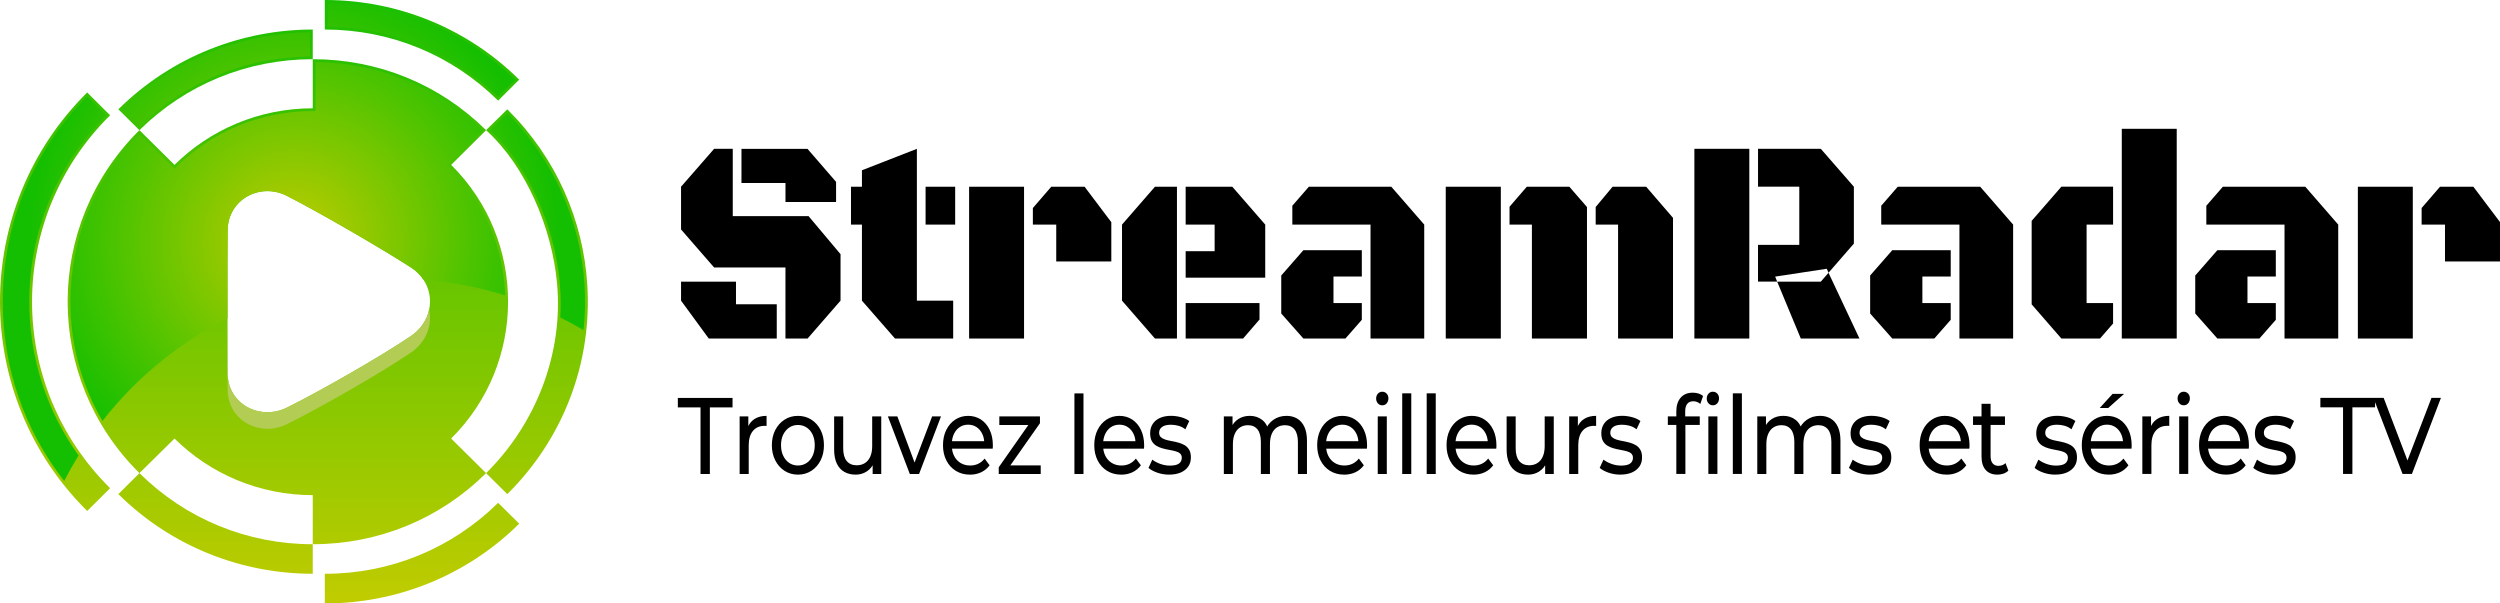 <?xml version="1.0" encoding="UTF-8"?><svg id="Layer_1" xmlns="http://www.w3.org/2000/svg" xmlns:xlink="http://www.w3.org/1999/xlink" viewBox="0 0 1472.96 355.54"><defs><style>.cls-1{fill:url(#linear-gradient-2);}.cls-2{fill:#b2cc54;}.cls-3{fill:url(#linear-gradient-6);}.cls-4{fill:url(#radial-gradient);}.cls-5{fill:url(#linear-gradient-5);}.cls-6{fill:url(#linear-gradient-7);}.cls-7{fill:url(#linear-gradient-3);}.cls-8{fill:url(#linear-gradient);}.cls-9{fill:url(#linear-gradient-4);}</style><linearGradient id="linear-gradient" x1="248.64" y1="-14.91" x2="248.64" y2="356.47" gradientUnits="userSpaceOnUse"><stop offset="0" stop-color="#13bf00"/><stop offset="1" stop-color="#c1cc00"/></linearGradient><linearGradient id="linear-gradient-2" x1="316.37" y1="-14.91" x2="316.37" y2="356.47" xlink:href="#linear-gradient"/><linearGradient id="linear-gradient-3" x1="127" y1="-14.91" x2="127" y2="356.47" xlink:href="#linear-gradient"/><linearGradient id="linear-gradient-4" x1="32.43" y1="-14.91" x2="32.43" y2="356.47" xlink:href="#linear-gradient"/><linearGradient id="linear-gradient-5" y1="-14.91" y2="356.47" xlink:href="#linear-gradient"/><linearGradient id="linear-gradient-6" x1="127" y1="-14.92" x2="127" y2="356.47" xlink:href="#linear-gradient"/><linearGradient id="linear-gradient-7" x1="169.61" y1="-14.91" x2="169.61" y2="356.47" xlink:href="#linear-gradient"/><radialGradient id="radial-gradient" cx="173.17" cy="142.52" fx="173.17" fy="142.52" r="156.96" gradientUnits="userSpaceOnUse"><stop offset="0" stop-color="#c1cc00"/><stop offset="1" stop-color="#13bf00"/></radialGradient></defs><g><g><path class="cls-8" d="m305.91,46.93C275.44,16.79,234.48,0,191.37,0v17.4c38.57,0,74.82,14.88,102.12,41.9l12.42-12.36Z"/><path class="cls-1" d="m286.39,278.77l12.5,12.36c33.01-32.66,50.06-77.38,47.13-123.48-2.39-37.62-18.13-74.56-47.13-103.25l-12.5,12.29c23.83,21.6,38.95,58.38,41.81,90.2,3.78,41.21-12.26,82.72-41.81,111.88h0Z"/><path class="cls-7" d="m184.27,34.88v-17.48c-41.42,0-82.92,15.72-114.54,47.01l12.42,12.29c27.3-26.94,63.56-41.82,102.12-41.82h0Z"/><path class="cls-9" d="m64.87,67.92l-13.5-13.43c-68.49,67.77-68.49,178.8,0,246.57l13.5-13.43c-61.32-60.67-61.32-159.04,0-219.71h0Z"/><path class="cls-5" d="m191.37,338.07v17.48c41.42,0,82.92-15.72,114.54-47.01l-12.42-12.29c-27.31,26.94-63.56,41.82-102.12,41.82h0Z"/><path class="cls-3" d="m82.15,278.77l-12.42,12.36c31.62,31.29,73.12,46.93,114.54,46.93v-17.4c-38.57,0-74.82-14.88-102.12-41.9h0Z"/><path class="cls-6" d="m265.8,97.15l20.59-20.45c-27.23-26.95-63.48-41.82-102.12-41.82v28.92c-31.78,0-60.63,12.74-81.45,33.34l-20.67-20.45c-56.39,55.86-56.39,146.29,0,202.07l20.67-20.37c20.82,20.61,49.67,33.34,81.45,33.34v28.92c38.64,0,74.89-14.88,102.12-41.89l-20.59-20.37c44.73-44.34,44.73-116.99,0-161.26Zm-12.96,85.28c-1.26,5.92-4.83,11.52-10.68,15.51-17.41,11.87-54.06,32.81-73.09,42.2-16.08,7.93-34.93-2.24-34.93-20.17,0-8.35-.04-20-.08-32.35,0-3.07,0-6.18-.02-9.29-.03-16.01-.03-32.08.09-42.75.2-17.92,18.95-28.3,34.93-20.16,18.78,9.57,55.3,30.72,73.09,42.2,3.09,1.99,5.53,4.43,7.33,7.15,3.54,5.31,4.64,11.65,3.35,17.68Z"/></g><path class="cls-4" d="m293.48,57c-27.09-26.23-62.65-40.82-100.48-41.23V1.64c41.68.41,80.83,16.45,110.59,45.3l-10.11,10.06Zm36.34,109.74c.62,6.76.7,13.55.28,20.31,4.65,2.31,9.22,4.79,13.7,7.42.94-8.81,1.16-17.75.59-26.72-2.42-38.03-18.56-73.86-45.51-101.06l-10.12,9.95c21.93,20.64,37.99,55.77,41.07,90.09ZM82.15,74.41c27.11-26.18,62.68-40.75,100.49-41.16v-14.22c-41.63.41-80.78,16.47-110.59,45.38l10.1,10Zm-35.87,193.94c-18.86-26.31-29.03-57.66-29.03-90.57,0-41.39,16.08-80.34,45.31-109.85l-11.19-11.13C19.28,89.13,1.63,132.03,1.63,177.77c0,38.84,12.73,75.62,36.21,105.63,2.61-5.12,5.43-10.15,8.44-15.06Zm218.37-170.04l-1.17-1.15,20.59-20.45c-26.43-25.56-61.17-39.78-98.17-40.19v28.91h-1.63c-30.36,0-58.88,11.68-80.31,32.88l-1.14,1.13-20.66-20.45c-26.25,26.59-40.68,61.62-40.67,98.82,0,25.04,6.59,49.07,18.88,70.21,5.42-6.94,11.28-13.57,17.54-19.85,16.52-16.52,35.53-30.17,56.13-40.54,0,0,.02-.02.03-.02,0-3.07,0-6.18-.02-9.29-.03-16.01-.03-32.08.09-42.75.2-17.92,18.95-28.3,34.93-20.16,18.78,9.57,55.3,30.72,73.09,42.2,3.09,1.99,5.53,4.43,7.33,7.15,16.39,1.28,32.54,4.41,48.13,9.28-.93-28.72-12.53-55.49-32.98-75.72Z"/><path class="cls-2" d="m242.16,207.72c-17.41,11.86-54.06,32.81-73.09,42.2-16.08,7.93-34.83-2.24-34.93-20.17-.07-10.54-.1-26.32-.1-42.12,0-3.11,0-6.23,0-9.31,0,3.11,0,6.22.02,9.29.03,12.35.07,24,.08,32.35,0,17.93,18.85,28.1,34.93,20.17,19.03-9.39,55.68-30.33,73.09-42.2,5.85-3.99,9.42-9.59,10.68-15.51,1.98,9.1-1.64,19.14-10.68,25.29Z"/></g><path d="m462.78,199.46v-41.86h-42.04l-19.48-22.41v-25.18l19.48-22.32h10.99v39.67h44.68l18.82,22.4v27.37l-19.41,22.32h-13.04Zm-61.52-33.52h32.37v13.31h24.02v20.21h-40.06l-16.33-22.32v-11.2Zm35.6-58.12v-20.13h38.89l16.85,19.46v11.88h-29.81v-11.2h-25.93Zm103.35,69.32h21.39v22.32h-34.28l-19.48-22.32v-44.81h-6.45v-22.32h6.45v-9.69l32.37-12.63v89.45Zm5.13-44.81v-22.32h17.43v22.32h-17.43Zm25.64,67.13v-89.45h32.37v89.45h-32.37Zm51.34-67.13h-13.77v-9.77l10.84-12.55h19.63l15.75,20.89v23.16h-32.45v-21.73Zm71.12,67.13h-12.96l-19.41-22.32v-44.81l19.41-22.32h12.96v89.45Zm5.13-35.88v-15.58h17.07v-15.67h-17.07v-22.32h27.47l19.41,22.32v31.25h-46.88Zm0,35.88v-20.89h43.51v9.69l-9.67,11.2h-33.84Zm103.79-52.05v15.5h-16.7v15.67h16.7v9.85l-9.67,11.03h-24.76l-13.04-14.74v-22.4l13.04-14.91h34.42Zm5.13,52.05v-67.13h-46.07v-11.12l9.74-11.2h48.56l19.41,22.32v67.13h-31.64Zm44.32,0v-89.45h32.45v89.45h-32.45Zm50.76-67.13h-13.18v-10.53l10.18-11.79h25.05l10.4,11.96v77.49h-32.45v-67.13Zm50.76,0h-13.18v-10.36l9.96-11.96h19.78l15.82,18.36v71.09h-32.37v-67.13Zm44.97,67.13v-111.77h32.37v111.77h-32.37Zm37.5-89.45v-22.32h36.99l19.48,22.32v33.52l-14.94,17.18-1.03-2.36-30.4,4.63,1.17,2.95h-11.28v-21.65h24.32v-34.28h-24.32Zm59.77,89.45h-34.57l-13.92-33.52h25.71l4.54-5.22,18.24,38.75Zm53.76-52.05v15.5h-16.7v15.67h16.7v9.85l-9.67,11.03h-24.76l-13.04-14.74v-22.4l13.04-14.91h34.42Zm5.13,52.05v-67.13h-46.07v-11.12l9.74-11.2h48.56l19.41,22.32v67.13h-31.64Zm74.93-20.89h15.6v12.04l-7.69,8.84h-22.78l-17.5-20.13v-49.19l17.5-20.13h30.47v22.32h-15.6v46.24Zm53.1-102.67v123.56h-32.37v-123.56h32.37Zm58.38,71.51v15.5h-16.7v15.67h16.7v9.85l-9.67,11.03h-24.76l-13.04-14.74v-22.4l13.04-14.91h34.42Zm5.13,52.05v-67.13h-46.07v-11.12l9.74-11.2h48.56l19.41,22.32v67.13h-31.64Zm43.21,0v-89.45h32.37v89.45h-32.37Zm51.34-67.13h-13.77v-9.77l10.84-12.55h19.63l15.75,20.89v23.16h-32.45v-21.73ZM412.73,279.27v-39.25h-13.36v-5.57h32.23v5.57h-13.36v39.25h-5.51Zm23.05,0v-33.93h5.12v9.22l-.5-2.3c.82-2.35,2.19-4.14,4.12-5.38,1.93-1.24,4.31-1.86,7.13-1.86v5.95c-.22-.04-.44-.06-.64-.06h-.58c-2.86,0-5.12.98-6.79,2.95-1.67,1.96-2.51,4.8-2.51,8.51v16.9h-5.34Zm34.35.38c-2.93,0-5.56-.75-7.88-2.24-2.32-1.49-4.15-3.55-5.48-6.18-1.34-2.62-2-5.6-2-8.93s.67-6.35,2-8.93c1.34-2.58,3.15-4.62,5.46-6.11,2.3-1.49,4.94-2.24,7.91-2.24s5.56.74,7.88,2.21c2.32,1.47,4.14,3.51,5.46,6.11,1.32,2.6,1.98,5.59,1.98,8.96s-.66,6.36-1.98,8.96c-1.32,2.6-3.14,4.65-5.46,6.15-2.32,1.49-4.95,2.24-7.88,2.24Zm0-5.38c1.89,0,3.59-.49,5.09-1.47,1.5-.98,2.68-2.38,3.54-4.19.85-1.81,1.28-3.92,1.28-6.31s-.43-4.54-1.28-6.31c-.85-1.77-2.03-3.15-3.54-4.13-1.5-.98-3.2-1.47-5.09-1.47s-3.58.49-5.07,1.47c-1.48.98-2.67,2.36-3.56,4.13-.89,1.77-1.34,3.87-1.34,6.31s.45,4.49,1.34,6.31c.89,1.82,2.08,3.21,3.56,4.19,1.48.98,3.17,1.47,5.07,1.47Zm34.02,5.38c-2.52,0-4.74-.53-6.65-1.6-1.91-1.07-3.4-2.7-4.45-4.9-1.06-2.2-1.59-4.96-1.59-8.29v-19.53h5.34v18.82c0,3.33.7,5.83,2.09,7.49,1.39,1.67,3.35,2.5,5.87,2.5,1.86,0,3.47-.44,4.84-1.31,1.37-.87,2.43-2.15,3.17-3.84.74-1.69,1.11-3.72,1.11-6.11v-17.54h5.34v33.93h-5.07v-9.16l.83,2.43c-.97,2.26-2.41,4.01-4.34,5.25-1.93,1.24-4.1,1.86-6.51,1.86Zm31.9-.38l-12.92-33.93h5.57l11.47,30.73h-2.67l11.69-30.73h5.23l-12.92,33.93h-5.46Zm35.41.38c-3.15,0-5.93-.75-8.32-2.24-2.39-1.49-4.25-3.54-5.57-6.15-1.32-2.6-1.98-5.59-1.98-8.96s.64-6.36,1.92-8.96c1.28-2.6,3.04-4.64,5.29-6.11,2.25-1.47,4.78-2.21,7.6-2.21s5.38.73,7.57,2.18c2.19,1.45,3.91,3.49,5.15,6.11,1.24,2.62,1.86,5.69,1.86,9.19,0,.26,0,.55-.03.9-.02.34-.05.66-.08.96h-25.11v-4.42h22.32l-2.17,1.54c.04-2.18-.35-4.12-1.17-5.83-.82-1.71-1.94-3.04-3.37-4-1.43-.96-3.09-1.44-4.98-1.44s-3.51.48-4.96,1.44c-1.45.96-2.58,2.3-3.4,4.03-.82,1.73-1.23,3.7-1.23,5.92v1.02c0,2.26.45,4.28,1.36,6.05.91,1.77,2.18,3.15,3.81,4.13,1.63.98,3.51,1.47,5.62,1.47,1.74,0,3.33-.34,4.76-1.02,1.43-.68,2.68-1.71,3.76-3.07l2.95,3.97c-1.34,1.79-3,3.16-4.98,4.1-1.99.94-4.2,1.41-6.65,1.41Zm16.98-.38v-3.97l18.93-27.02,1.06,2.11h-19.65v-5.06h23.94v4.03l-18.93,26.95-1.22-2.11h20.6v5.06h-24.72Zm44.59,0v-47.5h5.34v47.5h-5.34Zm27.56.38c-3.15,0-5.93-.75-8.32-2.24-2.39-1.49-4.25-3.54-5.57-6.15-1.32-2.6-1.98-5.59-1.98-8.96s.64-6.36,1.92-8.96c1.28-2.6,3.04-4.64,5.29-6.11,2.25-1.47,4.78-2.21,7.6-2.21s5.38.73,7.57,2.18c2.19,1.45,3.91,3.49,5.15,6.11,1.24,2.62,1.86,5.69,1.86,9.19,0,.26,0,.55-.03.9-.02.34-.05.66-.08.96h-25.11v-4.42h22.32l-2.17,1.54c.04-2.18-.35-4.12-1.17-5.83-.82-1.71-1.94-3.04-3.37-4-1.43-.96-3.09-1.44-4.98-1.44s-3.51.48-4.96,1.44c-1.45.96-2.58,2.3-3.4,4.03-.82,1.73-1.23,3.7-1.23,5.92v1.02c0,2.26.45,4.28,1.36,6.05.91,1.77,2.18,3.15,3.81,4.13,1.63.98,3.51,1.47,5.62,1.47,1.74,0,3.33-.34,4.76-1.02,1.43-.68,2.68-1.71,3.76-3.07l2.95,3.97c-1.34,1.79-3,3.16-4.98,4.1-1.99.94-4.2,1.41-6.65,1.41Zm28.28,0c-2.45,0-4.78-.38-6.99-1.15-2.21-.77-3.94-1.71-5.2-2.82l2.23-4.87c1.26.98,2.82,1.81,4.68,2.5,1.86.68,3.75,1.02,5.68,1.02,2.49,0,4.28-.41,5.37-1.22,1.09-.81,1.64-1.94,1.64-3.39,0-1.07-.33-1.9-1-2.5s-1.55-1.05-2.64-1.34c-1.1-.3-2.31-.57-3.65-.8s-2.67-.53-4.01-.9c-1.34-.36-2.56-.87-3.67-1.54-1.11-.66-2-1.58-2.67-2.75-.67-1.17-1-2.74-1-4.71s.5-3.84,1.5-5.38c1-1.54,2.42-2.72,4.26-3.55,1.84-.83,4.02-1.25,6.54-1.25,1.93,0,3.89.27,5.87.8,1.99.53,3.61,1.29,4.87,2.27l-2.28,4.87c-1.34-1.02-2.73-1.73-4.18-2.11-1.45-.38-2.89-.58-4.34-.58-2.34,0-4.08.44-5.23,1.31s-1.72,2-1.72,3.36c0,1.15.34,2.04,1.03,2.66.69.62,1.58,1.1,2.67,1.44,1.1.34,2.31.63,3.65.86,1.34.24,2.67.53,4.01.9,1.34.36,2.55.86,3.65,1.5,1.09.64,1.98,1.54,2.67,2.69.69,1.15,1.03,2.69,1.03,4.61,0,2.05-.52,3.82-1.56,5.31-1.04,1.49-2.51,2.66-4.4,3.49s-4.16,1.25-6.79,1.25Zm69.09-34.64c2.38,0,4.47.53,6.29,1.6,1.82,1.07,3.24,2.69,4.26,4.87s1.53,4.93,1.53,8.26v19.53h-5.34v-18.82c0-3.29-.67-5.76-2-7.43-1.34-1.67-3.21-2.5-5.62-2.5-1.78,0-3.34.43-4.68,1.28-1.34.85-2.37,2.11-3.09,3.78-.72,1.67-1.08,3.74-1.08,6.21v17.48h-5.35v-18.82c0-3.29-.66-5.76-1.98-7.43-1.32-1.67-3.2-2.5-5.65-2.5-1.74,0-3.29.43-4.62,1.28-1.34.85-2.38,2.11-3.12,3.78-.74,1.67-1.11,3.74-1.11,6.21v17.48h-5.34v-33.93h5.12v9.03l-.84-2.31c.93-2.22,2.36-3.95,4.29-5.19,1.93-1.24,4.18-1.86,6.74-1.86,2.82,0,5.25.8,7.29,2.4s3.38,4.02,4.01,7.27l-2.17-1.02c.89-2.6,2.45-4.69,4.68-6.27s4.82-2.37,7.79-2.37Zm33.96,34.64c-3.16,0-5.93-.75-8.32-2.24-2.39-1.49-4.25-3.54-5.57-6.15-1.32-2.6-1.98-5.59-1.98-8.96s.64-6.36,1.92-8.96c1.28-2.6,3.04-4.64,5.29-6.11s4.78-2.21,7.6-2.21,5.38.73,7.57,2.18c2.19,1.45,3.9,3.49,5.15,6.11s1.87,5.69,1.87,9.19c0,.26,0,.55-.03.9-.02.34-.05.66-.08.96h-25.11v-4.42h22.32l-2.17,1.54c.04-2.18-.35-4.12-1.17-5.83-.82-1.71-1.94-3.04-3.37-4-1.43-.96-3.09-1.44-4.98-1.44s-3.51.48-4.96,1.44c-1.45.96-2.58,2.3-3.4,4.03-.82,1.73-1.22,3.7-1.22,5.92v1.02c0,2.26.46,4.28,1.37,6.05.91,1.77,2.18,3.15,3.81,4.13s3.51,1.47,5.62,1.47c1.74,0,3.33-.34,4.76-1.02,1.43-.68,2.68-1.71,3.76-3.07l2.95,3.97c-1.34,1.79-3,3.16-4.98,4.1-1.99.94-4.2,1.41-6.65,1.41Zm22.49-40.85c-1.04,0-1.9-.38-2.59-1.15-.69-.77-1.03-1.71-1.03-2.82s.34-2.11,1.03-2.88c.69-.77,1.55-1.15,2.59-1.15s1.9.38,2.59,1.12c.69.75,1.03,1.68,1.03,2.79s-.33,2.12-1,2.91-1.54,1.18-2.62,1.18Zm-2.67,40.46v-33.93h5.34v33.93h-5.34Zm14.42,0v-47.5h5.34v47.5h-5.34Zm14.42,0v-47.5h5.34v47.5h-5.34Zm27.56.38c-3.15,0-5.93-.75-8.32-2.24-2.39-1.49-4.25-3.54-5.57-6.15-1.32-2.6-1.98-5.59-1.98-8.96s.64-6.36,1.92-8.96c1.28-2.6,3.04-4.64,5.29-6.11,2.24-1.47,4.78-2.21,7.6-2.21s5.38.73,7.57,2.18c2.19,1.45,3.91,3.49,5.15,6.11,1.24,2.62,1.87,5.69,1.87,9.19,0,.26,0,.55-.03.9-.02.34-.05.66-.08.96h-25.11v-4.42h22.32l-2.17,1.54c.04-2.18-.35-4.12-1.17-5.83s-1.94-3.04-3.37-4c-1.43-.96-3.09-1.44-4.98-1.44s-3.51.48-4.95,1.44c-1.45.96-2.58,2.3-3.4,4.03-.82,1.73-1.22,3.7-1.22,5.92v1.02c0,2.26.45,4.28,1.36,6.05.91,1.77,2.18,3.15,3.81,4.13,1.63.98,3.51,1.47,5.62,1.47,1.74,0,3.33-.34,4.76-1.02,1.43-.68,2.68-1.71,3.76-3.07l2.95,3.97c-1.34,1.79-3,3.16-4.98,4.1-1.99.94-4.2,1.41-6.65,1.41Zm32.23,0c-2.52,0-4.74-.53-6.65-1.6-1.91-1.07-3.4-2.7-4.46-4.9-1.06-2.2-1.59-4.96-1.59-8.29v-19.53h5.34v18.82c0,3.33.7,5.83,2.09,7.49,1.39,1.67,3.35,2.5,5.88,2.5,1.86,0,3.47-.44,4.84-1.31,1.37-.87,2.43-2.15,3.17-3.84.74-1.69,1.11-3.72,1.11-6.11v-17.54h5.35v33.93h-5.07v-9.16l.83,2.43c-.96,2.26-2.41,4.01-4.34,5.25-1.93,1.24-4.1,1.86-6.51,1.86Zm24.16-.38v-33.93h5.12v9.22l-.5-2.3c.82-2.35,2.19-4.14,4.12-5.38,1.93-1.24,4.3-1.86,7.13-1.86v5.95c-.22-.04-.44-.06-.64-.06h-.58c-2.86,0-5.12.98-6.79,2.95-1.67,1.96-2.51,4.8-2.51,8.51v16.9h-5.34Zm30.17.38c-2.45,0-4.78-.38-6.99-1.15-2.21-.77-3.94-1.71-5.21-2.82l2.23-4.87c1.26.98,2.82,1.81,4.68,2.5,1.86.68,3.75,1.02,5.68,1.02,2.49,0,4.28-.41,5.37-1.22,1.09-.81,1.64-1.94,1.64-3.39,0-1.07-.33-1.9-1-2.5s-1.55-1.05-2.64-1.34c-1.1-.3-2.31-.57-3.65-.8s-2.67-.53-4.01-.9c-1.34-.36-2.56-.87-3.67-1.54-1.11-.66-2-1.58-2.67-2.75-.67-1.17-1-2.74-1-4.71s.5-3.84,1.5-5.38c1-1.54,2.42-2.72,4.26-3.55,1.84-.83,4.02-1.25,6.54-1.25,1.93,0,3.89.27,5.87.8,1.99.53,3.61,1.29,4.87,2.27l-2.28,4.87c-1.34-1.02-2.73-1.73-4.18-2.11-1.45-.38-2.89-.58-4.34-.58-2.34,0-4.08.44-5.23,1.31s-1.72,2-1.72,3.36c0,1.15.34,2.04,1.03,2.66.69.62,1.58,1.1,2.67,1.44,1.1.34,2.31.63,3.65.86,1.34.24,2.67.53,4.01.9,1.34.36,2.55.86,3.65,1.5,1.09.64,1.98,1.54,2.67,2.69.69,1.15,1.03,2.69,1.03,4.61,0,2.05-.52,3.82-1.56,5.31-1.04,1.49-2.51,2.66-4.4,3.49s-4.16,1.25-6.79,1.25Zm27.95-29.26v-5.06h18.82v5.06h-18.82Zm5.01,28.87v-36.94c0-3.33.84-5.99,2.53-7.97,1.69-1.99,4.09-2.98,7.21-2.98,1.15,0,2.26.16,3.31.48,1.06.32,1.96.82,2.7,1.5l-1.62,4.67c-.56-.51-1.19-.91-1.89-1.18-.71-.28-1.45-.42-2.23-.42-1.56,0-2.75.5-3.56,1.5-.82,1-1.22,2.49-1.22,4.45v4.55l.11,2.82v29.51h-5.35Zm21.54-40.46c-1.04,0-1.9-.38-2.59-1.15-.69-.77-1.03-1.71-1.03-2.82s.34-2.11,1.03-2.88c.69-.77,1.55-1.15,2.59-1.15s1.9.38,2.59,1.12c.69.75,1.03,1.68,1.03,2.79s-.33,2.12-1,2.91-1.54,1.18-2.62,1.18Zm-2.67,40.46v-33.93h5.34v33.93h-5.34Zm14.42,0v-47.5h5.34v47.5h-5.34Zm51.33-34.25c2.38,0,4.47.53,6.29,1.6,1.82,1.07,3.24,2.69,4.26,4.87,1.02,2.18,1.53,4.93,1.53,8.26v19.53h-5.35v-18.82c0-3.29-.67-5.76-2-7.43-1.34-1.67-3.21-2.5-5.62-2.5-1.78,0-3.34.43-4.68,1.28-1.34.85-2.37,2.11-3.09,3.78-.72,1.67-1.09,3.74-1.09,6.21v17.48h-5.34v-18.82c0-3.29-.66-5.76-1.98-7.43-1.32-1.67-3.2-2.5-5.65-2.5-1.75,0-3.29.43-4.62,1.28-1.34.85-2.38,2.11-3.12,3.78-.74,1.67-1.12,3.74-1.12,6.21v17.48h-5.34v-33.93h5.12v9.03l-.83-2.31c.93-2.22,2.36-3.95,4.29-5.19,1.93-1.24,4.18-1.86,6.74-1.86,2.82,0,5.25.8,7.29,2.4,2.04,1.6,3.38,4.02,4.01,7.27l-2.17-1.02c.89-2.6,2.45-4.69,4.68-6.27s4.82-2.37,7.79-2.37Zm29.28,34.64c-2.45,0-4.78-.38-6.99-1.15-2.21-.77-3.94-1.71-5.21-2.82l2.23-4.87c1.26.98,2.82,1.81,4.68,2.5,1.86.68,3.75,1.02,5.68,1.02,2.49,0,4.28-.41,5.37-1.22,1.1-.81,1.64-1.94,1.64-3.39,0-1.07-.33-1.9-1-2.5s-1.55-1.05-2.64-1.34c-1.09-.3-2.31-.57-3.65-.8s-2.67-.53-4.01-.9c-1.34-.36-2.56-.87-3.67-1.54-1.11-.66-2-1.58-2.67-2.75-.67-1.17-1-2.74-1-4.71s.5-3.84,1.5-5.38c1-1.54,2.42-2.72,4.26-3.55,1.84-.83,4.02-1.25,6.54-1.25,1.93,0,3.89.27,5.87.8,1.98.53,3.61,1.29,4.87,2.27l-2.28,4.87c-1.34-1.02-2.73-1.73-4.17-2.11-1.45-.38-2.9-.58-4.34-.58-2.34,0-4.08.44-5.23,1.31s-1.73,2-1.73,3.36c0,1.15.34,2.04,1.03,2.66.69.62,1.58,1.1,2.67,1.44,1.09.34,2.31.63,3.65.86,1.34.24,2.67.53,4.01.9,1.34.36,2.55.86,3.65,1.5,1.09.64,1.98,1.54,2.67,2.69s1.03,2.69,1.03,4.61c0,2.05-.52,3.82-1.56,5.31-1.04,1.49-2.51,2.66-4.4,3.49s-4.16,1.25-6.79,1.25Zm45.32,0c-3.15,0-5.93-.75-8.32-2.24-2.39-1.49-4.25-3.54-5.57-6.15-1.32-2.6-1.98-5.59-1.98-8.96s.64-6.36,1.92-8.96c1.28-2.6,3.04-4.64,5.29-6.11,2.24-1.47,4.78-2.21,7.6-2.21s5.38.73,7.57,2.18c2.19,1.45,3.91,3.49,5.15,6.11,1.24,2.62,1.87,5.69,1.87,9.19,0,.26,0,.55-.03.9-.02.34-.05.66-.08.96h-25.11v-4.42h22.32l-2.17,1.54c.04-2.18-.35-4.12-1.17-5.83s-1.94-3.04-3.37-4c-1.43-.96-3.09-1.44-4.98-1.44s-3.51.48-4.95,1.44c-1.45.96-2.58,2.3-3.4,4.03-.82,1.73-1.22,3.7-1.22,5.92v1.02c0,2.26.45,4.28,1.36,6.05.91,1.77,2.18,3.15,3.81,4.13,1.63.98,3.51,1.47,5.62,1.47,1.74,0,3.33-.34,4.76-1.02,1.43-.68,2.68-1.71,3.76-3.07l2.95,3.97c-1.34,1.79-3,3.16-4.98,4.1-1.99.94-4.2,1.41-6.65,1.41Zm15.59-29.26v-5.06h18.82v5.06h-18.82Zm14.36,29.26c-2.97,0-5.27-.92-6.9-2.75-1.63-1.83-2.45-4.46-2.45-7.87v-31.12h5.34v30.86c0,1.84.4,3.24,1.2,4.23.8.98,1.94,1.47,3.42,1.47,1.67,0,3.06-.53,4.18-1.6l1.67,4.42c-.82.81-1.79,1.41-2.92,1.79-1.13.38-2.31.58-3.54.58Zm34.13,0c-2.45,0-4.78-.38-6.99-1.15-2.21-.77-3.94-1.71-5.21-2.82l2.23-4.87c1.26.98,2.82,1.81,4.68,2.5,1.86.68,3.75,1.02,5.68,1.02,2.49,0,4.28-.41,5.37-1.22,1.09-.81,1.64-1.94,1.64-3.39,0-1.07-.33-1.9-1-2.5s-1.55-1.05-2.64-1.34c-1.1-.3-2.31-.57-3.65-.8s-2.67-.53-4.01-.9c-1.34-.36-2.56-.87-3.67-1.54-1.11-.66-2-1.58-2.67-2.75-.67-1.17-1-2.74-1-4.71s.5-3.84,1.5-5.38c1-1.54,2.42-2.72,4.26-3.55,1.84-.83,4.02-1.25,6.54-1.25,1.93,0,3.89.27,5.87.8,1.99.53,3.61,1.29,4.87,2.27l-2.28,4.87c-1.34-1.02-2.73-1.73-4.18-2.11-1.45-.38-2.89-.58-4.34-.58-2.34,0-4.08.44-5.23,1.31s-1.72,2-1.72,3.36c0,1.15.34,2.04,1.03,2.66.69.62,1.58,1.1,2.67,1.44,1.1.34,2.31.63,3.65.86,1.34.24,2.67.53,4.01.9,1.34.36,2.55.86,3.65,1.5,1.09.64,1.98,1.54,2.67,2.69.69,1.15,1.03,2.69,1.03,4.61,0,2.05-.52,3.82-1.56,5.31-1.04,1.49-2.51,2.66-4.4,3.49s-4.16,1.25-6.79,1.25Zm31.45,0c-3.15,0-5.93-.75-8.32-2.24-2.39-1.49-4.25-3.54-5.57-6.15-1.32-2.6-1.98-5.59-1.98-8.96s.64-6.36,1.92-8.96c1.28-2.6,3.04-4.64,5.29-6.11,2.24-1.47,4.78-2.21,7.6-2.21s5.38.73,7.57,2.18c2.19,1.45,3.91,3.49,5.15,6.11,1.24,2.62,1.87,5.69,1.87,9.19,0,.26,0,.55-.03.9-.02.34-.05.66-.08.96h-25.11v-4.42h22.32l-2.17,1.54c.04-2.18-.35-4.12-1.17-5.83s-1.94-3.04-3.37-4c-1.43-.96-3.09-1.44-4.98-1.44s-3.51.48-4.95,1.44c-1.45.96-2.58,2.3-3.4,4.03-.82,1.73-1.22,3.7-1.22,5.92v1.02c0,2.26.45,4.28,1.36,6.05.91,1.77,2.18,3.15,3.81,4.13,1.63.98,3.51,1.47,5.62,1.47,1.74,0,3.33-.34,4.76-1.02,1.43-.68,2.68-1.71,3.76-3.07l2.95,3.97c-1.34,1.79-3,3.16-4.98,4.1-1.99.94-4.2,1.41-6.65,1.41Zm-5.29-39.25l7.57-8.32h6.79l-9.35,8.32h-5.01Zm25.11,38.86v-33.93h5.12v9.22l-.5-2.3c.82-2.35,2.19-4.14,4.12-5.38,1.93-1.24,4.3-1.86,7.12-1.86v5.95c-.22-.04-.44-.06-.64-.06h-.58c-2.86,0-5.12.98-6.79,2.95-1.67,1.96-2.51,4.8-2.51,8.51v16.9h-5.34Zm24.38-40.46c-1.04,0-1.9-.38-2.59-1.15-.69-.77-1.03-1.71-1.03-2.82s.34-2.11,1.03-2.88c.69-.77,1.55-1.15,2.59-1.15s1.9.38,2.59,1.12c.69.75,1.03,1.68,1.03,2.79s-.33,2.12-1,2.91c-.67.79-1.54,1.18-2.62,1.18Zm-2.67,40.46v-33.93h5.34v33.93h-5.34Zm27.56.38c-3.15,0-5.93-.75-8.32-2.24-2.39-1.49-4.25-3.54-5.57-6.15-1.32-2.6-1.98-5.59-1.98-8.96s.64-6.36,1.92-8.96c1.28-2.6,3.04-4.64,5.29-6.11,2.24-1.47,4.78-2.21,7.6-2.21s5.38.73,7.57,2.18c2.19,1.45,3.91,3.49,5.15,6.11,1.24,2.62,1.87,5.69,1.87,9.19,0,.26,0,.55-.03.9-.02.34-.05.66-.08.96h-25.11v-4.42h22.32l-2.17,1.54c.04-2.18-.35-4.12-1.17-5.83s-1.94-3.04-3.37-4c-1.43-.96-3.09-1.44-4.98-1.44s-3.51.48-4.95,1.44c-1.45.96-2.58,2.3-3.4,4.03-.82,1.73-1.22,3.7-1.22,5.92v1.02c0,2.26.45,4.28,1.36,6.05.91,1.77,2.18,3.15,3.81,4.13,1.63.98,3.51,1.47,5.62,1.47,1.74,0,3.33-.34,4.76-1.02,1.43-.68,2.68-1.71,3.76-3.07l2.95,3.97c-1.34,1.79-3,3.16-4.98,4.1-1.99.94-4.2,1.41-6.65,1.41Zm28.28,0c-2.45,0-4.78-.38-6.99-1.15-2.21-.77-3.94-1.71-5.21-2.82l2.23-4.87c1.26.98,2.82,1.81,4.68,2.5,1.86.68,3.75,1.02,5.68,1.02,2.49,0,4.28-.41,5.37-1.22,1.1-.81,1.64-1.94,1.64-3.39,0-1.07-.33-1.9-1-2.5s-1.55-1.05-2.64-1.34c-1.09-.3-2.31-.57-3.65-.8s-2.67-.53-4.01-.9c-1.34-.36-2.56-.87-3.67-1.54-1.11-.66-2-1.58-2.67-2.75-.67-1.17-1-2.74-1-4.71s.5-3.84,1.5-5.38c1-1.54,2.42-2.72,4.26-3.55,1.84-.83,4.02-1.25,6.54-1.25,1.93,0,3.89.27,5.87.8,1.98.53,3.61,1.29,4.87,2.27l-2.28,4.87c-1.34-1.02-2.73-1.73-4.17-2.11-1.45-.38-2.9-.58-4.34-.58-2.34,0-4.08.44-5.23,1.31s-1.73,2-1.73,3.36c0,1.15.34,2.04,1.03,2.66.69.62,1.58,1.1,2.67,1.44,1.09.34,2.31.63,3.65.86,1.34.24,2.67.53,4.01.9,1.34.36,2.55.86,3.65,1.5,1.09.64,1.98,1.54,2.67,2.69s1.03,2.69,1.03,4.61c0,2.05-.52,3.82-1.56,5.31-1.04,1.49-2.51,2.66-4.4,3.49s-4.16,1.25-6.79,1.25Zm40.7-.38v-39.25h-13.36v-5.57h32.23v5.57h-13.36v39.25h-5.51Zm35.07,0l-17.15-44.82h6.01l15.75,41.36h-3.45l15.87-41.36h5.57l-17.09,44.82h-5.51Z"/></svg>